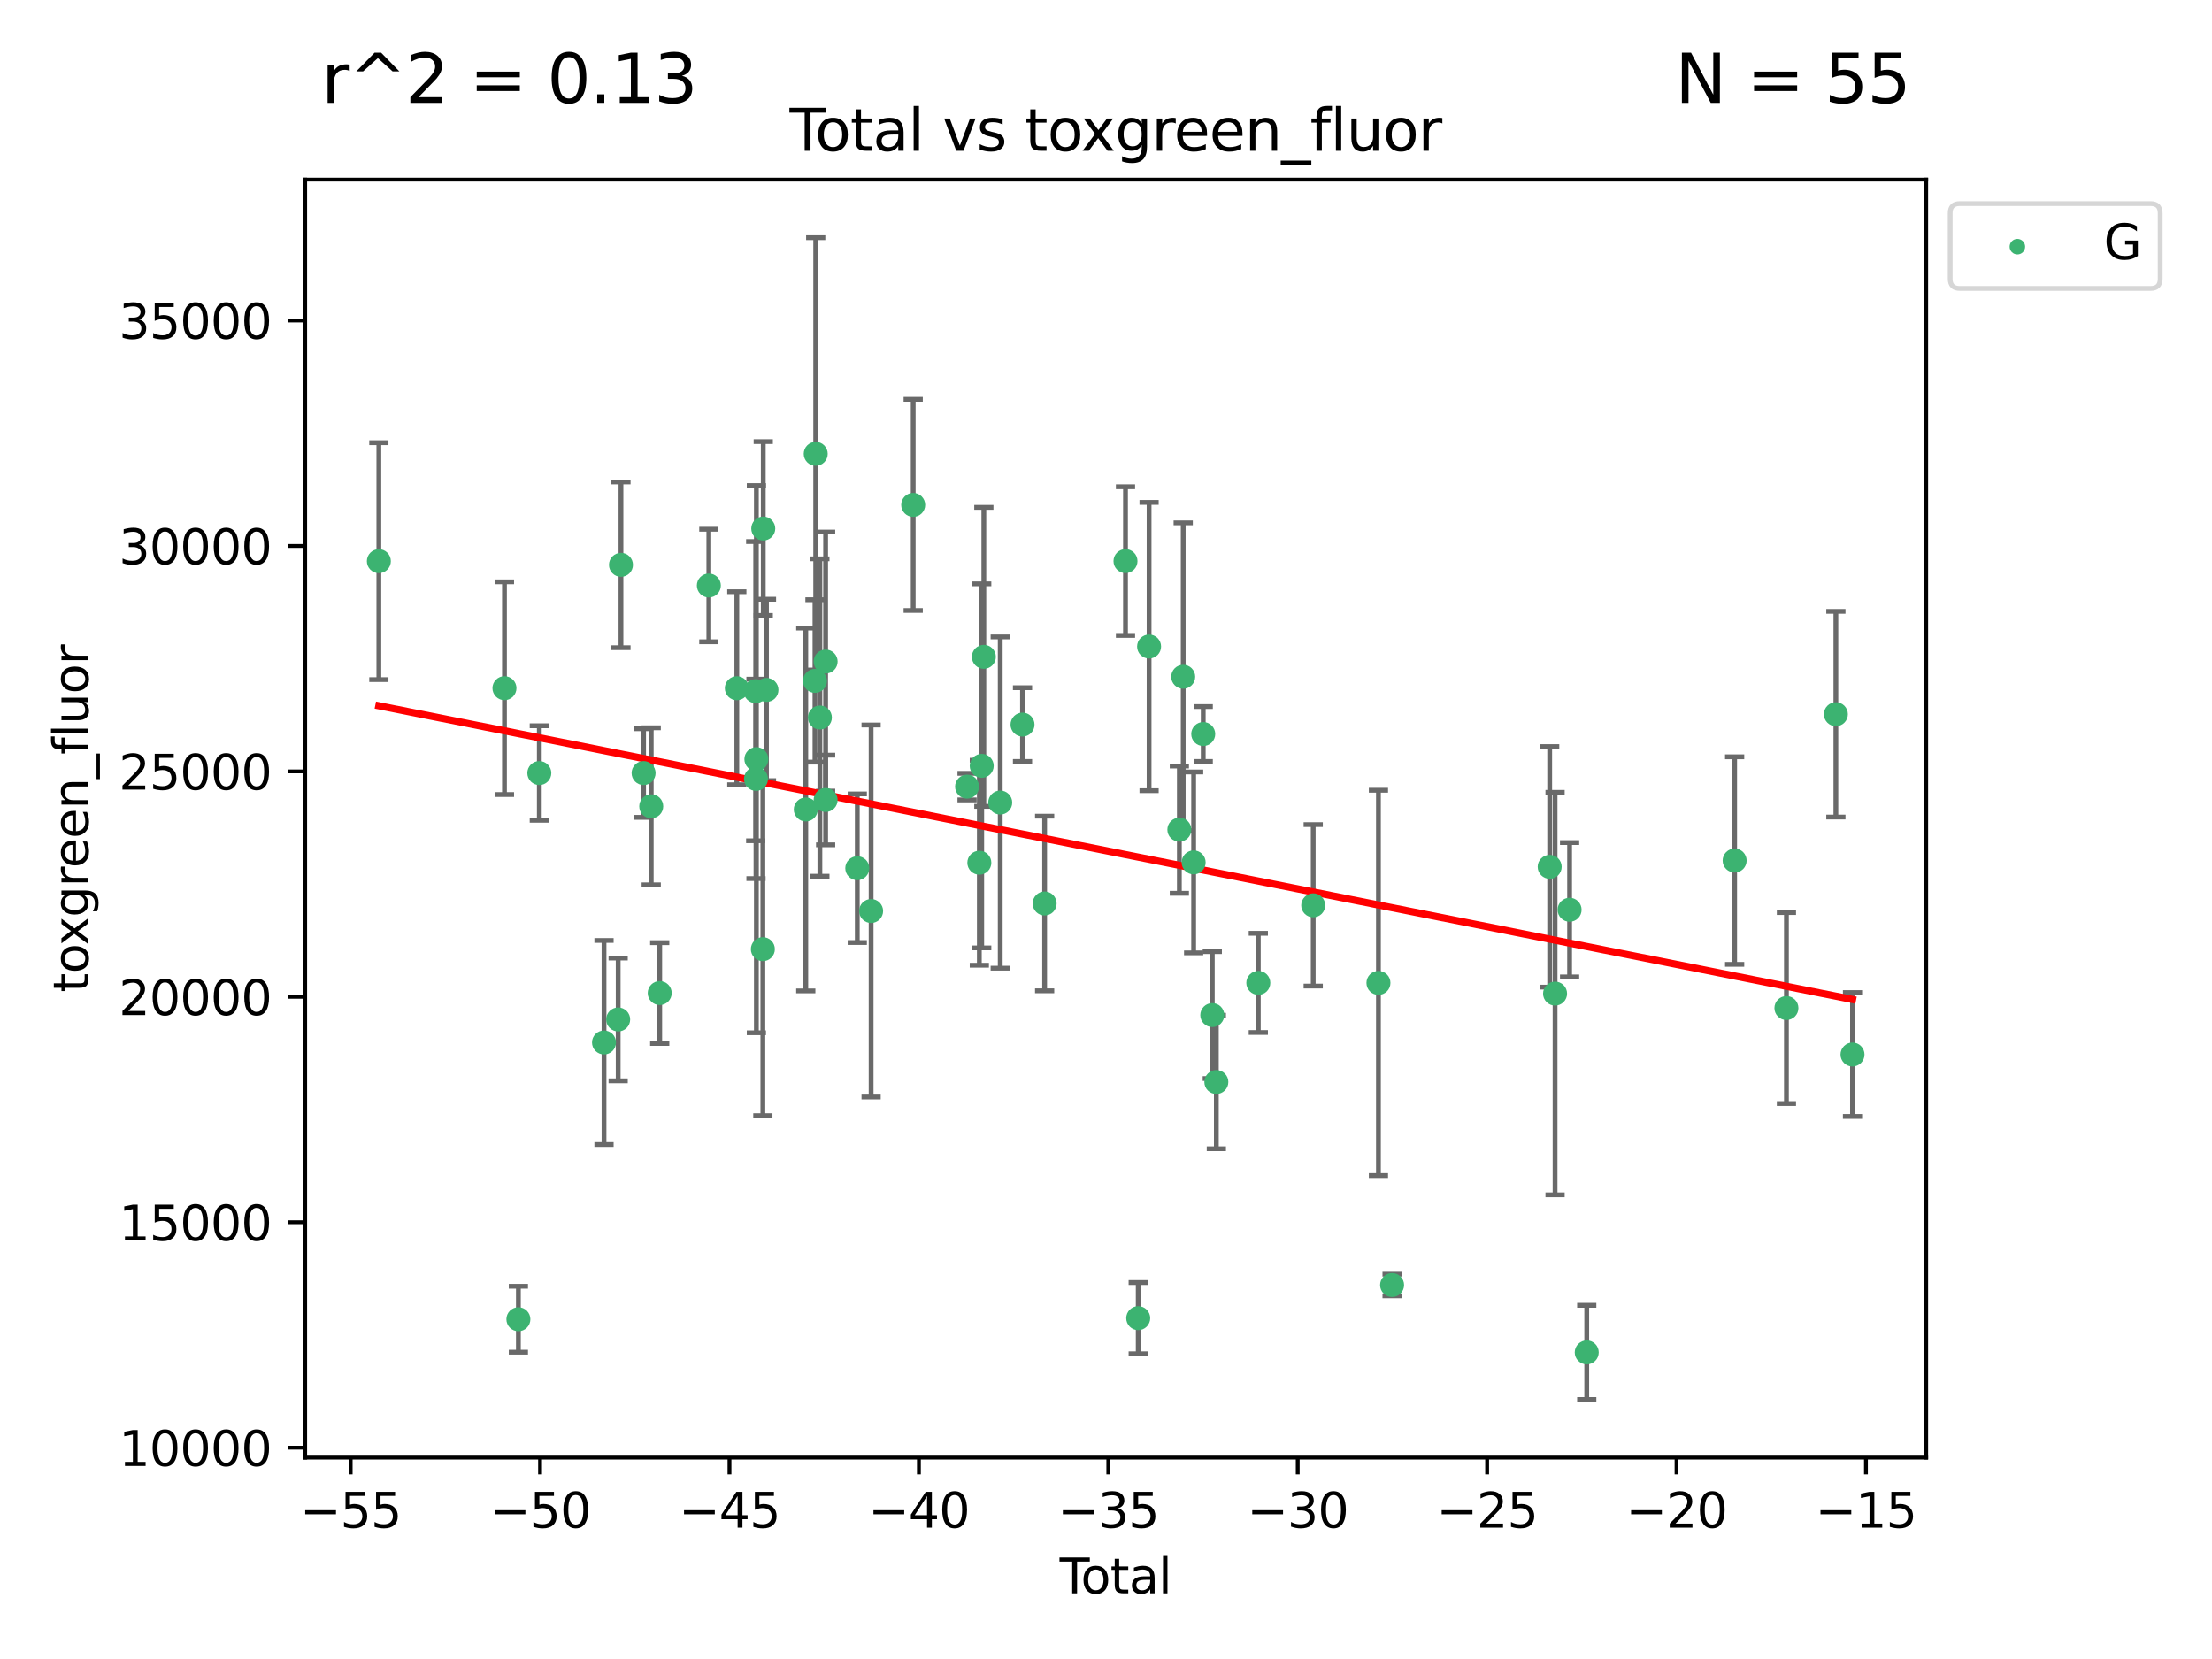 <?xml version="1.0" encoding="utf-8" standalone="no"?>
<!DOCTYPE svg PUBLIC "-//W3C//DTD SVG 1.1//EN"
  "http://www.w3.org/Graphics/SVG/1.1/DTD/svg11.dtd">
<svg xmlns:xlink="http://www.w3.org/1999/xlink" width="460.8pt" height="345.6pt" viewBox="0 0 460.8 345.6" xmlns="http://www.w3.org/2000/svg" version="1.1">
 <defs>
  <style type="text/css">*{stroke-linejoin: round; stroke-linecap: butt}</style>
 </defs>
 <g id="figure_1">
  <g id="patch_1">
   <path d="M 0 345.6 
L 460.8 345.6 
L 460.8 0 
L 0 0 
z
" style="fill: #ffffff"/>
  </g>
  <g id="axes_1">
   <g id="patch_2">
    <path d="M 63.571 303.64 
L 401.26 303.64 
L 401.26 37.411 
L 63.571 37.411 
z
" style="fill: #ffffff"/>
   </g>
   <g id="PathCollection_1">
    <defs>
     <path id="me579118575" d="M 0 1.118 
C 0.297 1.118 0.581 1 0.791 0.791 
C 1 0.581 1.118 0.297 1.118 0 
C 1.118 -0.297 1 -0.581 0.791 -0.791 
C 0.581 -1 0.297 -1.118 0 -1.118 
C -0.297 -1.118 -0.581 -1 -0.791 -0.791 
C -1 -0.581 -1.118 -0.297 -1.118 0 
C -1.118 0.297 -1 0.581 -0.791 0.791 
C -0.581 1 -0.297 1.118 0 1.118 
z
" style="stroke: #3cb371"/>
    </defs>
    <g clip-path="url(#pdf782fc770)">
     <use xlink:href="#me579118575" x="78.921" y="116.899" style="fill: #3cb371; stroke: #3cb371"/>
     <use xlink:href="#me579118575" x="105.088" y="143.36" style="fill: #3cb371; stroke: #3cb371"/>
     <use xlink:href="#me579118575" x="107.989" y="274.823" style="fill: #3cb371; stroke: #3cb371"/>
     <use xlink:href="#me579118575" x="112.349" y="161.039" style="fill: #3cb371; stroke: #3cb371"/>
     <use xlink:href="#me579118575" x="125.827" y="217.164" style="fill: #3cb371; stroke: #3cb371"/>
     <use xlink:href="#me579118575" x="128.775" y="212.367" style="fill: #3cb371; stroke: #3cb371"/>
     <use xlink:href="#me579118575" x="129.358" y="117.664" style="fill: #3cb371; stroke: #3cb371"/>
     <use xlink:href="#me579118575" x="134.072" y="161.041" style="fill: #3cb371; stroke: #3cb371"/>
     <use xlink:href="#me579118575" x="135.663" y="167.968" style="fill: #3cb371; stroke: #3cb371"/>
     <use xlink:href="#me579118575" x="137.431" y="206.869" style="fill: #3cb371; stroke: #3cb371"/>
     <use xlink:href="#me579118575" x="147.665" y="121.972" style="fill: #3cb371; stroke: #3cb371"/>
     <use xlink:href="#me579118575" x="153.493" y="143.369" style="fill: #3cb371; stroke: #3cb371"/>
     <use xlink:href="#me579118575" x="157.427" y="143.982" style="fill: #3cb371; stroke: #3cb371"/>
     <use xlink:href="#me579118575" x="157.486" y="162.255" style="fill: #3cb371; stroke: #3cb371"/>
     <use xlink:href="#me579118575" x="157.567" y="158.144" style="fill: #3cb371; stroke: #3cb371"/>
     <use xlink:href="#me579118575" x="158.916" y="197.724" style="fill: #3cb371; stroke: #3cb371"/>
     <use xlink:href="#me579118575" x="159" y="110.105" style="fill: #3cb371; stroke: #3cb371"/>
     <use xlink:href="#me579118575" x="159.67" y="143.724" style="fill: #3cb371; stroke: #3cb371"/>
     <use xlink:href="#me579118575" x="167.858" y="168.626" style="fill: #3cb371; stroke: #3cb371"/>
     <use xlink:href="#me579118575" x="169.773" y="141.845" style="fill: #3cb371; stroke: #3cb371"/>
     <use xlink:href="#me579118575" x="169.928" y="94.542" style="fill: #3cb371; stroke: #3cb371"/>
     <use xlink:href="#me579118575" x="170.795" y="149.472" style="fill: #3cb371; stroke: #3cb371"/>
     <use xlink:href="#me579118575" x="171.992" y="137.816" style="fill: #3cb371; stroke: #3cb371"/>
     <use xlink:href="#me579118575" x="171.993" y="166.652" style="fill: #3cb371; stroke: #3cb371"/>
     <use xlink:href="#me579118575" x="178.586" y="180.864" style="fill: #3cb371; stroke: #3cb371"/>
     <use xlink:href="#me579118575" x="181.467" y="189.78" style="fill: #3cb371; stroke: #3cb371"/>
     <use xlink:href="#me579118575" x="190.235" y="105.18" style="fill: #3cb371; stroke: #3cb371"/>
     <use xlink:href="#me579118575" x="201.458" y="163.87" style="fill: #3cb371; stroke: #3cb371"/>
     <use xlink:href="#me579118575" x="204.012" y="179.722" style="fill: #3cb371; stroke: #3cb371"/>
     <use xlink:href="#me579118575" x="204.508" y="159.539" style="fill: #3cb371; stroke: #3cb371"/>
     <use xlink:href="#me579118575" x="204.953" y="136.833" style="fill: #3cb371; stroke: #3cb371"/>
     <use xlink:href="#me579118575" x="208.365" y="167.187" style="fill: #3cb371; stroke: #3cb371"/>
     <use xlink:href="#me579118575" x="213.007" y="150.945" style="fill: #3cb371; stroke: #3cb371"/>
     <use xlink:href="#me579118575" x="217.615" y="188.213" style="fill: #3cb371; stroke: #3cb371"/>
     <use xlink:href="#me579118575" x="234.46" y="116.889" style="fill: #3cb371; stroke: #3cb371"/>
     <use xlink:href="#me579118575" x="237.112" y="274.596" style="fill: #3cb371; stroke: #3cb371"/>
     <use xlink:href="#me579118575" x="239.375" y="134.684" style="fill: #3cb371; stroke: #3cb371"/>
     <use xlink:href="#me579118575" x="245.681" y="172.835" style="fill: #3cb371; stroke: #3cb371"/>
     <use xlink:href="#me579118575" x="246.484" y="140.981" style="fill: #3cb371; stroke: #3cb371"/>
     <use xlink:href="#me579118575" x="248.657" y="179.653" style="fill: #3cb371; stroke: #3cb371"/>
     <use xlink:href="#me579118575" x="250.655" y="152.91" style="fill: #3cb371; stroke: #3cb371"/>
     <use xlink:href="#me579118575" x="252.543" y="211.457" style="fill: #3cb371; stroke: #3cb371"/>
     <use xlink:href="#me579118575" x="253.387" y="225.4" style="fill: #3cb371; stroke: #3cb371"/>
     <use xlink:href="#me579118575" x="262.13" y="204.751" style="fill: #3cb371; stroke: #3cb371"/>
     <use xlink:href="#me579118575" x="273.567" y="188.597" style="fill: #3cb371; stroke: #3cb371"/>
     <use xlink:href="#me579118575" x="287.154" y="204.756" style="fill: #3cb371; stroke: #3cb371"/>
     <use xlink:href="#me579118575" x="289.997" y="267.696" style="fill: #3cb371; stroke: #3cb371"/>
     <use xlink:href="#me579118575" x="322.828" y="180.576" style="fill: #3cb371; stroke: #3cb371"/>
     <use xlink:href="#me579118575" x="323.949" y="206.981" style="fill: #3cb371; stroke: #3cb371"/>
     <use xlink:href="#me579118575" x="326.977" y="189.52" style="fill: #3cb371; stroke: #3cb371"/>
     <use xlink:href="#me579118575" x="330.547" y="281.73" style="fill: #3cb371; stroke: #3cb371"/>
     <use xlink:href="#me579118575" x="361.358" y="179.271" style="fill: #3cb371; stroke: #3cb371"/>
     <use xlink:href="#me579118575" x="372.145" y="209.993" style="fill: #3cb371; stroke: #3cb371"/>
     <use xlink:href="#me579118575" x="382.448" y="148.784" style="fill: #3cb371; stroke: #3cb371"/>
     <use xlink:href="#me579118575" x="385.911" y="219.674" style="fill: #3cb371; stroke: #3cb371"/>
    </g>
   </g>
   <g id="matplotlib.axis_1">
    <g id="xtick_1">
     <g id="line2d_1">
      <defs>
       <path id="m6e5e7df308" d="M 0 0 
L 0 3.5 
" style="stroke: #000000; stroke-width: 0.8"/>
      </defs>
      <g>
       <use xlink:href="#m6e5e7df308" x="73.048" y="303.64" style="stroke: #000000; stroke-width: 0.8"/>
      </g>
     </g>
     <g id="text_1">
      <!-- −55 -->
      <g transform="translate(62.495 318.238)scale(0.1 -0.1)">
       <defs>
        <path id="DejaVuSans-2212" d="M 678 2272 
L 4684 2272 
L 4684 1741 
L 678 1741 
L 678 2272 
z
" transform="scale(0.016)"/>
        <path id="DejaVuSans-35" d="M 691 4666 
L 3169 4666 
L 3169 4134 
L 1269 4134 
L 1269 2991 
Q 1406 3038 1543 3061 
Q 1681 3084 1819 3084 
Q 2600 3084 3056 2656 
Q 3513 2228 3513 1497 
Q 3513 744 3044 326 
Q 2575 -91 1722 -91 
Q 1428 -91 1123 -41 
Q 819 9 494 109 
L 494 744 
Q 775 591 1075 516 
Q 1375 441 1709 441 
Q 2250 441 2565 725 
Q 2881 1009 2881 1497 
Q 2881 1984 2565 2268 
Q 2250 2553 1709 2553 
Q 1456 2553 1204 2497 
Q 953 2441 691 2322 
L 691 4666 
z
" transform="scale(0.016)"/>
       </defs>
       <use xlink:href="#DejaVuSans-2212"/>
       <use xlink:href="#DejaVuSans-35" x="83.789"/>
       <use xlink:href="#DejaVuSans-35" x="147.412"/>
      </g>
     </g>
    </g>
    <g id="xtick_2">
     <g id="line2d_2">
      <g>
       <use xlink:href="#m6e5e7df308" x="112.506" y="303.64" style="stroke: #000000; stroke-width: 0.8"/>
      </g>
     </g>
     <g id="text_2">
      <!-- −50 -->
      <g transform="translate(101.953 318.238)scale(0.1 -0.1)">
       <defs>
        <path id="DejaVuSans-30" d="M 2034 4250 
Q 1547 4250 1301 3770 
Q 1056 3291 1056 2328 
Q 1056 1369 1301 889 
Q 1547 409 2034 409 
Q 2525 409 2770 889 
Q 3016 1369 3016 2328 
Q 3016 3291 2770 3770 
Q 2525 4250 2034 4250 
z
M 2034 4750 
Q 2819 4750 3233 4129 
Q 3647 3509 3647 2328 
Q 3647 1150 3233 529 
Q 2819 -91 2034 -91 
Q 1250 -91 836 529 
Q 422 1150 422 2328 
Q 422 3509 836 4129 
Q 1250 4750 2034 4750 
z
" transform="scale(0.016)"/>
       </defs>
       <use xlink:href="#DejaVuSans-2212"/>
       <use xlink:href="#DejaVuSans-35" x="83.789"/>
       <use xlink:href="#DejaVuSans-30" x="147.412"/>
      </g>
     </g>
    </g>
    <g id="xtick_3">
     <g id="line2d_3">
      <g>
       <use xlink:href="#m6e5e7df308" x="151.964" y="303.64" style="stroke: #000000; stroke-width: 0.8"/>
      </g>
     </g>
     <g id="text_3">
      <!-- −45 -->
      <g transform="translate(141.411 318.238)scale(0.1 -0.1)">
       <defs>
        <path id="DejaVuSans-34" d="M 2419 4116 
L 825 1625 
L 2419 1625 
L 2419 4116 
z
M 2253 4666 
L 3047 4666 
L 3047 1625 
L 3713 1625 
L 3713 1100 
L 3047 1100 
L 3047 0 
L 2419 0 
L 2419 1100 
L 313 1100 
L 313 1709 
L 2253 4666 
z
" transform="scale(0.016)"/>
       </defs>
       <use xlink:href="#DejaVuSans-2212"/>
       <use xlink:href="#DejaVuSans-34" x="83.789"/>
       <use xlink:href="#DejaVuSans-35" x="147.412"/>
      </g>
     </g>
    </g>
    <g id="xtick_4">
     <g id="line2d_4">
      <g>
       <use xlink:href="#m6e5e7df308" x="191.422" y="303.64" style="stroke: #000000; stroke-width: 0.8"/>
      </g>
     </g>
     <g id="text_4">
      <!-- −40 -->
      <g transform="translate(180.869 318.238)scale(0.1 -0.1)">
       <use xlink:href="#DejaVuSans-2212"/>
       <use xlink:href="#DejaVuSans-34" x="83.789"/>
       <use xlink:href="#DejaVuSans-30" x="147.412"/>
      </g>
     </g>
    </g>
    <g id="xtick_5">
     <g id="line2d_5">
      <g>
       <use xlink:href="#m6e5e7df308" x="230.88" y="303.64" style="stroke: #000000; stroke-width: 0.8"/>
      </g>
     </g>
     <g id="text_5">
      <!-- −35 -->
      <g transform="translate(220.327 318.238)scale(0.1 -0.1)">
       <defs>
        <path id="DejaVuSans-33" d="M 2597 2516 
Q 3050 2419 3304 2112 
Q 3559 1806 3559 1356 
Q 3559 666 3084 287 
Q 2609 -91 1734 -91 
Q 1441 -91 1130 -33 
Q 819 25 488 141 
L 488 750 
Q 750 597 1062 519 
Q 1375 441 1716 441 
Q 2309 441 2620 675 
Q 2931 909 2931 1356 
Q 2931 1769 2642 2001 
Q 2353 2234 1838 2234 
L 1294 2234 
L 1294 2753 
L 1863 2753 
Q 2328 2753 2575 2939 
Q 2822 3125 2822 3475 
Q 2822 3834 2567 4026 
Q 2313 4219 1838 4219 
Q 1578 4219 1281 4162 
Q 984 4106 628 3988 
L 628 4550 
Q 988 4650 1302 4700 
Q 1616 4750 1894 4750 
Q 2613 4750 3031 4423 
Q 3450 4097 3450 3541 
Q 3450 3153 3228 2886 
Q 3006 2619 2597 2516 
z
" transform="scale(0.016)"/>
       </defs>
       <use xlink:href="#DejaVuSans-2212"/>
       <use xlink:href="#DejaVuSans-33" x="83.789"/>
       <use xlink:href="#DejaVuSans-35" x="147.412"/>
      </g>
     </g>
    </g>
    <g id="xtick_6">
     <g id="line2d_6">
      <g>
       <use xlink:href="#m6e5e7df308" x="270.337" y="303.64" style="stroke: #000000; stroke-width: 0.8"/>
      </g>
     </g>
     <g id="text_6">
      <!-- −30 -->
      <g transform="translate(259.785 318.238)scale(0.1 -0.1)">
       <use xlink:href="#DejaVuSans-2212"/>
       <use xlink:href="#DejaVuSans-33" x="83.789"/>
       <use xlink:href="#DejaVuSans-30" x="147.412"/>
      </g>
     </g>
    </g>
    <g id="xtick_7">
     <g id="line2d_7">
      <g>
       <use xlink:href="#m6e5e7df308" x="309.795" y="303.64" style="stroke: #000000; stroke-width: 0.8"/>
      </g>
     </g>
     <g id="text_7">
      <!-- −25 -->
      <g transform="translate(299.243 318.238)scale(0.1 -0.1)">
       <defs>
        <path id="DejaVuSans-32" d="M 1228 531 
L 3431 531 
L 3431 0 
L 469 0 
L 469 531 
Q 828 903 1448 1529 
Q 2069 2156 2228 2338 
Q 2531 2678 2651 2914 
Q 2772 3150 2772 3378 
Q 2772 3750 2511 3984 
Q 2250 4219 1831 4219 
Q 1534 4219 1204 4116 
Q 875 4013 500 3803 
L 500 4441 
Q 881 4594 1212 4672 
Q 1544 4750 1819 4750 
Q 2544 4750 2975 4387 
Q 3406 4025 3406 3419 
Q 3406 3131 3298 2873 
Q 3191 2616 2906 2266 
Q 2828 2175 2409 1742 
Q 1991 1309 1228 531 
z
" transform="scale(0.016)"/>
       </defs>
       <use xlink:href="#DejaVuSans-2212"/>
       <use xlink:href="#DejaVuSans-32" x="83.789"/>
       <use xlink:href="#DejaVuSans-35" x="147.412"/>
      </g>
     </g>
    </g>
    <g id="xtick_8">
     <g id="line2d_8">
      <g>
       <use xlink:href="#m6e5e7df308" x="349.253" y="303.64" style="stroke: #000000; stroke-width: 0.8"/>
      </g>
     </g>
     <g id="text_8">
      <!-- −20 -->
      <g transform="translate(338.701 318.238)scale(0.1 -0.1)">
       <use xlink:href="#DejaVuSans-2212"/>
       <use xlink:href="#DejaVuSans-32" x="83.789"/>
       <use xlink:href="#DejaVuSans-30" x="147.412"/>
      </g>
     </g>
    </g>
    <g id="xtick_9">
     <g id="line2d_9">
      <g>
       <use xlink:href="#m6e5e7df308" x="388.711" y="303.64" style="stroke: #000000; stroke-width: 0.8"/>
      </g>
     </g>
     <g id="text_9">
      <!-- −15 -->
      <g transform="translate(378.159 318.238)scale(0.1 -0.1)">
       <defs>
        <path id="DejaVuSans-31" d="M 794 531 
L 1825 531 
L 1825 4091 
L 703 3866 
L 703 4441 
L 1819 4666 
L 2450 4666 
L 2450 531 
L 3481 531 
L 3481 0 
L 794 0 
L 794 531 
z
" transform="scale(0.016)"/>
       </defs>
       <use xlink:href="#DejaVuSans-2212"/>
       <use xlink:href="#DejaVuSans-31" x="83.789"/>
       <use xlink:href="#DejaVuSans-35" x="147.412"/>
      </g>
     </g>
    </g>
    <g id="text_10">
     <!-- Total -->
     <g transform="translate(220.739 331.917)scale(0.1 -0.1)">
      <defs>
       <path id="DejaVuSans-54" d="M -19 4666 
L 3928 4666 
L 3928 4134 
L 2272 4134 
L 2272 0 
L 1638 0 
L 1638 4134 
L -19 4134 
L -19 4666 
z
" transform="scale(0.016)"/>
       <path id="DejaVuSans-6f" d="M 1959 3097 
Q 1497 3097 1228 2736 
Q 959 2375 959 1747 
Q 959 1119 1226 758 
Q 1494 397 1959 397 
Q 2419 397 2687 759 
Q 2956 1122 2956 1747 
Q 2956 2369 2687 2733 
Q 2419 3097 1959 3097 
z
M 1959 3584 
Q 2709 3584 3137 3096 
Q 3566 2609 3566 1747 
Q 3566 888 3137 398 
Q 2709 -91 1959 -91 
Q 1206 -91 779 398 
Q 353 888 353 1747 
Q 353 2609 779 3096 
Q 1206 3584 1959 3584 
z
" transform="scale(0.016)"/>
       <path id="DejaVuSans-74" d="M 1172 4494 
L 1172 3500 
L 2356 3500 
L 2356 3053 
L 1172 3053 
L 1172 1153 
Q 1172 725 1289 603 
Q 1406 481 1766 481 
L 2356 481 
L 2356 0 
L 1766 0 
Q 1100 0 847 248 
Q 594 497 594 1153 
L 594 3053 
L 172 3053 
L 172 3500 
L 594 3500 
L 594 4494 
L 1172 4494 
z
" transform="scale(0.016)"/>
       <path id="DejaVuSans-61" d="M 2194 1759 
Q 1497 1759 1228 1600 
Q 959 1441 959 1056 
Q 959 750 1161 570 
Q 1363 391 1709 391 
Q 2188 391 2477 730 
Q 2766 1069 2766 1631 
L 2766 1759 
L 2194 1759 
z
M 3341 1997 
L 3341 0 
L 2766 0 
L 2766 531 
Q 2569 213 2275 61 
Q 1981 -91 1556 -91 
Q 1019 -91 701 211 
Q 384 513 384 1019 
Q 384 1609 779 1909 
Q 1175 2209 1959 2209 
L 2766 2209 
L 2766 2266 
Q 2766 2663 2505 2880 
Q 2244 3097 1772 3097 
Q 1472 3097 1187 3025 
Q 903 2953 641 2809 
L 641 3341 
Q 956 3463 1253 3523 
Q 1550 3584 1831 3584 
Q 2591 3584 2966 3190 
Q 3341 2797 3341 1997 
z
" transform="scale(0.016)"/>
       <path id="DejaVuSans-6c" d="M 603 4863 
L 1178 4863 
L 1178 0 
L 603 0 
L 603 4863 
z
" transform="scale(0.016)"/>
      </defs>
      <use xlink:href="#DejaVuSans-54"/>
      <use xlink:href="#DejaVuSans-6f" x="44.084"/>
      <use xlink:href="#DejaVuSans-74" x="105.266"/>
      <use xlink:href="#DejaVuSans-61" x="144.475"/>
      <use xlink:href="#DejaVuSans-6c" x="205.754"/>
     </g>
    </g>
   </g>
   <g id="matplotlib.axis_2">
    <g id="ytick_1">
     <g id="line2d_10">
      <defs>
       <path id="ma5106b1f35" d="M 0 0 
L -3.5 0 
" style="stroke: #000000; stroke-width: 0.8"/>
      </defs>
      <g>
       <use xlink:href="#ma5106b1f35" x="63.571" y="301.578" style="stroke: #000000; stroke-width: 0.8"/>
      </g>
     </g>
     <g id="text_11">
      <!-- 10000 -->
      <g transform="translate(24.759 305.377)scale(0.1 -0.1)">
       <use xlink:href="#DejaVuSans-31"/>
       <use xlink:href="#DejaVuSans-30" x="63.623"/>
       <use xlink:href="#DejaVuSans-30" x="127.246"/>
       <use xlink:href="#DejaVuSans-30" x="190.869"/>
       <use xlink:href="#DejaVuSans-30" x="254.492"/>
      </g>
     </g>
    </g>
    <g id="ytick_2">
     <g id="line2d_11">
      <g>
       <use xlink:href="#ma5106b1f35" x="63.571" y="254.616" style="stroke: #000000; stroke-width: 0.8"/>
      </g>
     </g>
     <g id="text_12">
      <!-- 15000 -->
      <g transform="translate(24.759 258.415)scale(0.1 -0.1)">
       <use xlink:href="#DejaVuSans-31"/>
       <use xlink:href="#DejaVuSans-35" x="63.623"/>
       <use xlink:href="#DejaVuSans-30" x="127.246"/>
       <use xlink:href="#DejaVuSans-30" x="190.869"/>
       <use xlink:href="#DejaVuSans-30" x="254.492"/>
      </g>
     </g>
    </g>
    <g id="ytick_3">
     <g id="line2d_12">
      <g>
       <use xlink:href="#ma5106b1f35" x="63.571" y="207.654" style="stroke: #000000; stroke-width: 0.8"/>
      </g>
     </g>
     <g id="text_13">
      <!-- 20000 -->
      <g transform="translate(24.759 211.453)scale(0.1 -0.1)">
       <use xlink:href="#DejaVuSans-32"/>
       <use xlink:href="#DejaVuSans-30" x="63.623"/>
       <use xlink:href="#DejaVuSans-30" x="127.246"/>
       <use xlink:href="#DejaVuSans-30" x="190.869"/>
       <use xlink:href="#DejaVuSans-30" x="254.492"/>
      </g>
     </g>
    </g>
    <g id="ytick_4">
     <g id="line2d_13">
      <g>
       <use xlink:href="#ma5106b1f35" x="63.571" y="160.692" style="stroke: #000000; stroke-width: 0.8"/>
      </g>
     </g>
     <g id="text_14">
      <!-- 25000 -->
      <g transform="translate(24.759 164.491)scale(0.1 -0.1)">
       <use xlink:href="#DejaVuSans-32"/>
       <use xlink:href="#DejaVuSans-35" x="63.623"/>
       <use xlink:href="#DejaVuSans-30" x="127.246"/>
       <use xlink:href="#DejaVuSans-30" x="190.869"/>
       <use xlink:href="#DejaVuSans-30" x="254.492"/>
      </g>
     </g>
    </g>
    <g id="ytick_5">
     <g id="line2d_14">
      <g>
       <use xlink:href="#ma5106b1f35" x="63.571" y="113.729" style="stroke: #000000; stroke-width: 0.8"/>
      </g>
     </g>
     <g id="text_15">
      <!-- 30000 -->
      <g transform="translate(24.759 117.529)scale(0.1 -0.1)">
       <use xlink:href="#DejaVuSans-33"/>
       <use xlink:href="#DejaVuSans-30" x="63.623"/>
       <use xlink:href="#DejaVuSans-30" x="127.246"/>
       <use xlink:href="#DejaVuSans-30" x="190.869"/>
       <use xlink:href="#DejaVuSans-30" x="254.492"/>
      </g>
     </g>
    </g>
    <g id="ytick_6">
     <g id="line2d_15">
      <g>
       <use xlink:href="#ma5106b1f35" x="63.571" y="66.767" style="stroke: #000000; stroke-width: 0.8"/>
      </g>
     </g>
     <g id="text_16">
      <!-- 35000 -->
      <g transform="translate(24.759 70.567)scale(0.1 -0.1)">
       <use xlink:href="#DejaVuSans-33"/>
       <use xlink:href="#DejaVuSans-35" x="63.623"/>
       <use xlink:href="#DejaVuSans-30" x="127.246"/>
       <use xlink:href="#DejaVuSans-30" x="190.869"/>
       <use xlink:href="#DejaVuSans-30" x="254.492"/>
      </g>
     </g>
    </g>
    <g id="text_17">
     <!-- toxgreen_fluor -->
     <g transform="translate(18.401 206.72)rotate(-90)scale(0.1 -0.1)">
      <defs>
       <path id="DejaVuSans-78" d="M 3513 3500 
L 2247 1797 
L 3578 0 
L 2900 0 
L 1881 1375 
L 863 0 
L 184 0 
L 1544 1831 
L 300 3500 
L 978 3500 
L 1906 2253 
L 2834 3500 
L 3513 3500 
z
" transform="scale(0.016)"/>
       <path id="DejaVuSans-67" d="M 2906 1791 
Q 2906 2416 2648 2759 
Q 2391 3103 1925 3103 
Q 1463 3103 1205 2759 
Q 947 2416 947 1791 
Q 947 1169 1205 825 
Q 1463 481 1925 481 
Q 2391 481 2648 825 
Q 2906 1169 2906 1791 
z
M 3481 434 
Q 3481 -459 3084 -895 
Q 2688 -1331 1869 -1331 
Q 1566 -1331 1297 -1286 
Q 1028 -1241 775 -1147 
L 775 -588 
Q 1028 -725 1275 -790 
Q 1522 -856 1778 -856 
Q 2344 -856 2625 -561 
Q 2906 -266 2906 331 
L 2906 616 
Q 2728 306 2450 153 
Q 2172 0 1784 0 
Q 1141 0 747 490 
Q 353 981 353 1791 
Q 353 2603 747 3093 
Q 1141 3584 1784 3584 
Q 2172 3584 2450 3431 
Q 2728 3278 2906 2969 
L 2906 3500 
L 3481 3500 
L 3481 434 
z
" transform="scale(0.016)"/>
       <path id="DejaVuSans-72" d="M 2631 2963 
Q 2534 3019 2420 3045 
Q 2306 3072 2169 3072 
Q 1681 3072 1420 2755 
Q 1159 2438 1159 1844 
L 1159 0 
L 581 0 
L 581 3500 
L 1159 3500 
L 1159 2956 
Q 1341 3275 1631 3429 
Q 1922 3584 2338 3584 
Q 2397 3584 2469 3576 
Q 2541 3569 2628 3553 
L 2631 2963 
z
" transform="scale(0.016)"/>
       <path id="DejaVuSans-65" d="M 3597 1894 
L 3597 1613 
L 953 1613 
Q 991 1019 1311 708 
Q 1631 397 2203 397 
Q 2534 397 2845 478 
Q 3156 559 3463 722 
L 3463 178 
Q 3153 47 2828 -22 
Q 2503 -91 2169 -91 
Q 1331 -91 842 396 
Q 353 884 353 1716 
Q 353 2575 817 3079 
Q 1281 3584 2069 3584 
Q 2775 3584 3186 3129 
Q 3597 2675 3597 1894 
z
M 3022 2063 
Q 3016 2534 2758 2815 
Q 2500 3097 2075 3097 
Q 1594 3097 1305 2825 
Q 1016 2553 972 2059 
L 3022 2063 
z
" transform="scale(0.016)"/>
       <path id="DejaVuSans-6e" d="M 3513 2113 
L 3513 0 
L 2938 0 
L 2938 2094 
Q 2938 2591 2744 2837 
Q 2550 3084 2163 3084 
Q 1697 3084 1428 2787 
Q 1159 2491 1159 1978 
L 1159 0 
L 581 0 
L 581 3500 
L 1159 3500 
L 1159 2956 
Q 1366 3272 1645 3428 
Q 1925 3584 2291 3584 
Q 2894 3584 3203 3211 
Q 3513 2838 3513 2113 
z
" transform="scale(0.016)"/>
       <path id="DejaVuSans-5f" d="M 3263 -1063 
L 3263 -1509 
L -63 -1509 
L -63 -1063 
L 3263 -1063 
z
" transform="scale(0.016)"/>
       <path id="DejaVuSans-66" d="M 2375 4863 
L 2375 4384 
L 1825 4384 
Q 1516 4384 1395 4259 
Q 1275 4134 1275 3809 
L 1275 3500 
L 2222 3500 
L 2222 3053 
L 1275 3053 
L 1275 0 
L 697 0 
L 697 3053 
L 147 3053 
L 147 3500 
L 697 3500 
L 697 3744 
Q 697 4328 969 4595 
Q 1241 4863 1831 4863 
L 2375 4863 
z
" transform="scale(0.016)"/>
       <path id="DejaVuSans-75" d="M 544 1381 
L 544 3500 
L 1119 3500 
L 1119 1403 
Q 1119 906 1312 657 
Q 1506 409 1894 409 
Q 2359 409 2629 706 
Q 2900 1003 2900 1516 
L 2900 3500 
L 3475 3500 
L 3475 0 
L 2900 0 
L 2900 538 
Q 2691 219 2414 64 
Q 2138 -91 1772 -91 
Q 1169 -91 856 284 
Q 544 659 544 1381 
z
M 1991 3584 
L 1991 3584 
z
" transform="scale(0.016)"/>
      </defs>
      <use xlink:href="#DejaVuSans-74"/>
      <use xlink:href="#DejaVuSans-6f" x="39.209"/>
      <use xlink:href="#DejaVuSans-78" x="97.266"/>
      <use xlink:href="#DejaVuSans-67" x="156.445"/>
      <use xlink:href="#DejaVuSans-72" x="219.922"/>
      <use xlink:href="#DejaVuSans-65" x="258.785"/>
      <use xlink:href="#DejaVuSans-65" x="320.309"/>
      <use xlink:href="#DejaVuSans-6e" x="381.832"/>
      <use xlink:href="#DejaVuSans-5f" x="445.211"/>
      <use xlink:href="#DejaVuSans-66" x="495.211"/>
      <use xlink:href="#DejaVuSans-6c" x="530.416"/>
      <use xlink:href="#DejaVuSans-75" x="558.199"/>
      <use xlink:href="#DejaVuSans-6f" x="621.578"/>
      <use xlink:href="#DejaVuSans-72" x="682.76"/>
     </g>
    </g>
   </g>
   <g id="LineCollection_1">
    <path d="M 78.921 141.575 
L 78.921 92.223 
" clip-path="url(#pdf782fc770)" style="fill: none; stroke: #696969"/>
    <path d="M 105.088 165.519 
L 105.088 121.2 
" clip-path="url(#pdf782fc770)" style="fill: none; stroke: #696969"/>
    <path d="M 107.989 281.687 
L 107.989 267.959 
" clip-path="url(#pdf782fc770)" style="fill: none; stroke: #696969"/>
    <path d="M 112.349 170.885 
L 112.349 151.192 
" clip-path="url(#pdf782fc770)" style="fill: none; stroke: #696969"/>
    <path d="M 125.827 238.415 
L 125.827 195.914 
" clip-path="url(#pdf782fc770)" style="fill: none; stroke: #696969"/>
    <path d="M 128.775 225.155 
L 128.775 199.579 
" clip-path="url(#pdf782fc770)" style="fill: none; stroke: #696969"/>
    <path d="M 129.358 134.93 
L 129.358 100.399 
" clip-path="url(#pdf782fc770)" style="fill: none; stroke: #696969"/>
    <path d="M 134.072 170.274 
L 134.072 151.808 
" clip-path="url(#pdf782fc770)" style="fill: none; stroke: #696969"/>
    <path d="M 135.663 184.328 
L 135.663 151.608 
" clip-path="url(#pdf782fc770)" style="fill: none; stroke: #696969"/>
    <path d="M 137.431 217.365 
L 137.431 196.373 
" clip-path="url(#pdf782fc770)" style="fill: none; stroke: #696969"/>
    <path d="M 147.665 133.695 
L 147.665 110.249 
" clip-path="url(#pdf782fc770)" style="fill: none; stroke: #696969"/>
    <path d="M 153.493 163.475 
L 153.493 123.263 
" clip-path="url(#pdf782fc770)" style="fill: none; stroke: #696969"/>
    <path d="M 157.427 175.149 
L 157.427 112.815 
" clip-path="url(#pdf782fc770)" style="fill: none; stroke: #696969"/>
    <path d="M 157.486 183.026 
L 157.486 141.483 
" clip-path="url(#pdf782fc770)" style="fill: none; stroke: #696969"/>
    <path d="M 157.567 215.141 
L 157.567 101.147 
" clip-path="url(#pdf782fc770)" style="fill: none; stroke: #696969"/>
    <path d="M 158.916 232.41 
L 158.916 163.038 
" clip-path="url(#pdf782fc770)" style="fill: none; stroke: #696969"/>
    <path d="M 159 128.214 
L 159 91.996 
" clip-path="url(#pdf782fc770)" style="fill: none; stroke: #696969"/>
    <path d="M 159.67 162.616 
L 159.67 124.833 
" clip-path="url(#pdf782fc770)" style="fill: none; stroke: #696969"/>
    <path d="M 167.858 206.42 
L 167.858 130.833 
" clip-path="url(#pdf782fc770)" style="fill: none; stroke: #696969"/>
    <path d="M 169.773 158.76 
L 169.773 124.93 
" clip-path="url(#pdf782fc770)" style="fill: none; stroke: #696969"/>
    <path d="M 169.928 139.571 
L 169.928 49.513 
" clip-path="url(#pdf782fc770)" style="fill: none; stroke: #696969"/>
    <path d="M 170.795 182.531 
L 170.795 116.413 
" clip-path="url(#pdf782fc770)" style="fill: none; stroke: #696969"/>
    <path d="M 171.992 164.801 
L 171.992 110.832 
" clip-path="url(#pdf782fc770)" style="fill: none; stroke: #696969"/>
    <path d="M 171.993 175.996 
L 171.993 157.309 
" clip-path="url(#pdf782fc770)" style="fill: none; stroke: #696969"/>
    <path d="M 178.586 196.341 
L 178.586 165.387 
" clip-path="url(#pdf782fc770)" style="fill: none; stroke: #696969"/>
    <path d="M 181.467 228.527 
L 181.467 151.033 
" clip-path="url(#pdf782fc770)" style="fill: none; stroke: #696969"/>
    <path d="M 190.235 127.172 
L 190.235 83.187 
" clip-path="url(#pdf782fc770)" style="fill: none; stroke: #696969"/>
    <path d="M 201.458 166.637 
L 201.458 161.103 
" clip-path="url(#pdf782fc770)" style="fill: none; stroke: #696969"/>
    <path d="M 204.012 201.075 
L 204.012 158.37 
" clip-path="url(#pdf782fc770)" style="fill: none; stroke: #696969"/>
    <path d="M 204.508 197.459 
L 204.508 121.619 
" clip-path="url(#pdf782fc770)" style="fill: none; stroke: #696969"/>
    <path d="M 204.953 167.979 
L 204.953 105.687 
" clip-path="url(#pdf782fc770)" style="fill: none; stroke: #696969"/>
    <path d="M 208.365 201.691 
L 208.365 132.683 
" clip-path="url(#pdf782fc770)" style="fill: none; stroke: #696969"/>
    <path d="M 213.007 158.623 
L 213.007 143.267 
" clip-path="url(#pdf782fc770)" style="fill: none; stroke: #696969"/>
    <path d="M 217.615 206.402 
L 217.615 170.023 
" clip-path="url(#pdf782fc770)" style="fill: none; stroke: #696969"/>
    <path d="M 234.46 132.376 
L 234.46 101.402 
" clip-path="url(#pdf782fc770)" style="fill: none; stroke: #696969"/>
    <path d="M 237.112 282.014 
L 237.112 267.178 
" clip-path="url(#pdf782fc770)" style="fill: none; stroke: #696969"/>
    <path d="M 239.375 164.712 
L 239.375 104.655 
" clip-path="url(#pdf782fc770)" style="fill: none; stroke: #696969"/>
    <path d="M 245.681 186.089 
L 245.681 159.581 
" clip-path="url(#pdf782fc770)" style="fill: none; stroke: #696969"/>
    <path d="M 246.484 173.044 
L 246.484 108.918 
" clip-path="url(#pdf782fc770)" style="fill: none; stroke: #696969"/>
    <path d="M 248.657 198.492 
L 248.657 160.814 
" clip-path="url(#pdf782fc770)" style="fill: none; stroke: #696969"/>
    <path d="M 250.655 158.625 
L 250.655 147.195 
" clip-path="url(#pdf782fc770)" style="fill: none; stroke: #696969"/>
    <path d="M 252.543 224.679 
L 252.543 198.235 
" clip-path="url(#pdf782fc770)" style="fill: none; stroke: #696969"/>
    <path d="M 253.387 239.301 
L 253.387 211.499 
" clip-path="url(#pdf782fc770)" style="fill: none; stroke: #696969"/>
    <path d="M 262.13 215.081 
L 262.13 194.421 
" clip-path="url(#pdf782fc770)" style="fill: none; stroke: #696969"/>
    <path d="M 273.567 205.411 
L 273.567 171.782 
" clip-path="url(#pdf782fc770)" style="fill: none; stroke: #696969"/>
    <path d="M 287.154 244.888 
L 287.154 164.624 
" clip-path="url(#pdf782fc770)" style="fill: none; stroke: #696969"/>
    <path d="M 289.997 269.949 
L 289.997 265.442 
" clip-path="url(#pdf782fc770)" style="fill: none; stroke: #696969"/>
    <path d="M 322.828 205.632 
L 322.828 155.521 
" clip-path="url(#pdf782fc770)" style="fill: none; stroke: #696969"/>
    <path d="M 323.949 248.897 
L 323.949 165.065 
" clip-path="url(#pdf782fc770)" style="fill: none; stroke: #696969"/>
    <path d="M 326.977 203.512 
L 326.977 175.527 
" clip-path="url(#pdf782fc770)" style="fill: none; stroke: #696969"/>
    <path d="M 330.547 291.539 
L 330.547 271.921 
" clip-path="url(#pdf782fc770)" style="fill: none; stroke: #696969"/>
    <path d="M 361.358 200.889 
L 361.358 157.654 
" clip-path="url(#pdf782fc770)" style="fill: none; stroke: #696969"/>
    <path d="M 372.145 229.887 
L 372.145 190.098 
" clip-path="url(#pdf782fc770)" style="fill: none; stroke: #696969"/>
    <path d="M 382.448 170.205 
L 382.448 127.362 
" clip-path="url(#pdf782fc770)" style="fill: none; stroke: #696969"/>
    <path d="M 385.911 232.575 
L 385.911 206.772 
" clip-path="url(#pdf782fc770)" style="fill: none; stroke: #696969"/>
   </g>
   <g id="line2d_16">
    <defs>
     <path id="mda282543d8" d="M 2 0 
L -2 -0 
" style="stroke: #696969"/>
    </defs>
    <g clip-path="url(#pdf782fc770)">
     <use xlink:href="#mda282543d8" x="78.921" y="141.575" style="fill: #696969; stroke: #696969"/>
     <use xlink:href="#mda282543d8" x="105.088" y="165.519" style="fill: #696969; stroke: #696969"/>
     <use xlink:href="#mda282543d8" x="107.989" y="281.687" style="fill: #696969; stroke: #696969"/>
     <use xlink:href="#mda282543d8" x="112.349" y="170.885" style="fill: #696969; stroke: #696969"/>
     <use xlink:href="#mda282543d8" x="125.827" y="238.415" style="fill: #696969; stroke: #696969"/>
     <use xlink:href="#mda282543d8" x="128.775" y="225.155" style="fill: #696969; stroke: #696969"/>
     <use xlink:href="#mda282543d8" x="129.358" y="134.93" style="fill: #696969; stroke: #696969"/>
     <use xlink:href="#mda282543d8" x="134.072" y="170.274" style="fill: #696969; stroke: #696969"/>
     <use xlink:href="#mda282543d8" x="135.663" y="184.328" style="fill: #696969; stroke: #696969"/>
     <use xlink:href="#mda282543d8" x="137.431" y="217.365" style="fill: #696969; stroke: #696969"/>
     <use xlink:href="#mda282543d8" x="147.665" y="133.695" style="fill: #696969; stroke: #696969"/>
     <use xlink:href="#mda282543d8" x="153.493" y="163.475" style="fill: #696969; stroke: #696969"/>
     <use xlink:href="#mda282543d8" x="157.427" y="175.149" style="fill: #696969; stroke: #696969"/>
     <use xlink:href="#mda282543d8" x="157.486" y="183.026" style="fill: #696969; stroke: #696969"/>
     <use xlink:href="#mda282543d8" x="157.567" y="215.141" style="fill: #696969; stroke: #696969"/>
     <use xlink:href="#mda282543d8" x="158.916" y="232.41" style="fill: #696969; stroke: #696969"/>
     <use xlink:href="#mda282543d8" x="159" y="128.214" style="fill: #696969; stroke: #696969"/>
     <use xlink:href="#mda282543d8" x="159.67" y="162.616" style="fill: #696969; stroke: #696969"/>
     <use xlink:href="#mda282543d8" x="167.858" y="206.42" style="fill: #696969; stroke: #696969"/>
     <use xlink:href="#mda282543d8" x="169.773" y="158.76" style="fill: #696969; stroke: #696969"/>
     <use xlink:href="#mda282543d8" x="169.928" y="139.571" style="fill: #696969; stroke: #696969"/>
     <use xlink:href="#mda282543d8" x="170.795" y="182.531" style="fill: #696969; stroke: #696969"/>
     <use xlink:href="#mda282543d8" x="171.992" y="164.801" style="fill: #696969; stroke: #696969"/>
     <use xlink:href="#mda282543d8" x="171.993" y="175.996" style="fill: #696969; stroke: #696969"/>
     <use xlink:href="#mda282543d8" x="178.586" y="196.341" style="fill: #696969; stroke: #696969"/>
     <use xlink:href="#mda282543d8" x="181.467" y="228.527" style="fill: #696969; stroke: #696969"/>
     <use xlink:href="#mda282543d8" x="190.235" y="127.172" style="fill: #696969; stroke: #696969"/>
     <use xlink:href="#mda282543d8" x="201.458" y="166.637" style="fill: #696969; stroke: #696969"/>
     <use xlink:href="#mda282543d8" x="204.012" y="201.075" style="fill: #696969; stroke: #696969"/>
     <use xlink:href="#mda282543d8" x="204.508" y="197.459" style="fill: #696969; stroke: #696969"/>
     <use xlink:href="#mda282543d8" x="204.953" y="167.979" style="fill: #696969; stroke: #696969"/>
     <use xlink:href="#mda282543d8" x="208.365" y="201.691" style="fill: #696969; stroke: #696969"/>
     <use xlink:href="#mda282543d8" x="213.007" y="158.623" style="fill: #696969; stroke: #696969"/>
     <use xlink:href="#mda282543d8" x="217.615" y="206.402" style="fill: #696969; stroke: #696969"/>
     <use xlink:href="#mda282543d8" x="234.46" y="132.376" style="fill: #696969; stroke: #696969"/>
     <use xlink:href="#mda282543d8" x="237.112" y="282.014" style="fill: #696969; stroke: #696969"/>
     <use xlink:href="#mda282543d8" x="239.375" y="164.712" style="fill: #696969; stroke: #696969"/>
     <use xlink:href="#mda282543d8" x="245.681" y="186.089" style="fill: #696969; stroke: #696969"/>
     <use xlink:href="#mda282543d8" x="246.484" y="173.044" style="fill: #696969; stroke: #696969"/>
     <use xlink:href="#mda282543d8" x="248.657" y="198.492" style="fill: #696969; stroke: #696969"/>
     <use xlink:href="#mda282543d8" x="250.655" y="158.625" style="fill: #696969; stroke: #696969"/>
     <use xlink:href="#mda282543d8" x="252.543" y="224.679" style="fill: #696969; stroke: #696969"/>
     <use xlink:href="#mda282543d8" x="253.387" y="239.301" style="fill: #696969; stroke: #696969"/>
     <use xlink:href="#mda282543d8" x="262.13" y="215.081" style="fill: #696969; stroke: #696969"/>
     <use xlink:href="#mda282543d8" x="273.567" y="205.411" style="fill: #696969; stroke: #696969"/>
     <use xlink:href="#mda282543d8" x="287.154" y="244.888" style="fill: #696969; stroke: #696969"/>
     <use xlink:href="#mda282543d8" x="289.997" y="269.949" style="fill: #696969; stroke: #696969"/>
     <use xlink:href="#mda282543d8" x="322.828" y="205.632" style="fill: #696969; stroke: #696969"/>
     <use xlink:href="#mda282543d8" x="323.949" y="248.897" style="fill: #696969; stroke: #696969"/>
     <use xlink:href="#mda282543d8" x="326.977" y="203.512" style="fill: #696969; stroke: #696969"/>
     <use xlink:href="#mda282543d8" x="330.547" y="291.539" style="fill: #696969; stroke: #696969"/>
     <use xlink:href="#mda282543d8" x="361.358" y="200.889" style="fill: #696969; stroke: #696969"/>
     <use xlink:href="#mda282543d8" x="372.145" y="229.887" style="fill: #696969; stroke: #696969"/>
     <use xlink:href="#mda282543d8" x="382.448" y="170.205" style="fill: #696969; stroke: #696969"/>
     <use xlink:href="#mda282543d8" x="385.911" y="232.575" style="fill: #696969; stroke: #696969"/>
    </g>
   </g>
   <g id="line2d_17">
    <g clip-path="url(#pdf782fc770)">
     <use xlink:href="#mda282543d8" x="78.921" y="92.223" style="fill: #696969; stroke: #696969"/>
     <use xlink:href="#mda282543d8" x="105.088" y="121.2" style="fill: #696969; stroke: #696969"/>
     <use xlink:href="#mda282543d8" x="107.989" y="267.959" style="fill: #696969; stroke: #696969"/>
     <use xlink:href="#mda282543d8" x="112.349" y="151.192" style="fill: #696969; stroke: #696969"/>
     <use xlink:href="#mda282543d8" x="125.827" y="195.914" style="fill: #696969; stroke: #696969"/>
     <use xlink:href="#mda282543d8" x="128.775" y="199.579" style="fill: #696969; stroke: #696969"/>
     <use xlink:href="#mda282543d8" x="129.358" y="100.399" style="fill: #696969; stroke: #696969"/>
     <use xlink:href="#mda282543d8" x="134.072" y="151.808" style="fill: #696969; stroke: #696969"/>
     <use xlink:href="#mda282543d8" x="135.663" y="151.608" style="fill: #696969; stroke: #696969"/>
     <use xlink:href="#mda282543d8" x="137.431" y="196.373" style="fill: #696969; stroke: #696969"/>
     <use xlink:href="#mda282543d8" x="147.665" y="110.249" style="fill: #696969; stroke: #696969"/>
     <use xlink:href="#mda282543d8" x="153.493" y="123.263" style="fill: #696969; stroke: #696969"/>
     <use xlink:href="#mda282543d8" x="157.427" y="112.815" style="fill: #696969; stroke: #696969"/>
     <use xlink:href="#mda282543d8" x="157.486" y="141.483" style="fill: #696969; stroke: #696969"/>
     <use xlink:href="#mda282543d8" x="157.567" y="101.147" style="fill: #696969; stroke: #696969"/>
     <use xlink:href="#mda282543d8" x="158.916" y="163.038" style="fill: #696969; stroke: #696969"/>
     <use xlink:href="#mda282543d8" x="159" y="91.996" style="fill: #696969; stroke: #696969"/>
     <use xlink:href="#mda282543d8" x="159.67" y="124.833" style="fill: #696969; stroke: #696969"/>
     <use xlink:href="#mda282543d8" x="167.858" y="130.833" style="fill: #696969; stroke: #696969"/>
     <use xlink:href="#mda282543d8" x="169.773" y="124.93" style="fill: #696969; stroke: #696969"/>
     <use xlink:href="#mda282543d8" x="169.928" y="49.513" style="fill: #696969; stroke: #696969"/>
     <use xlink:href="#mda282543d8" x="170.795" y="116.413" style="fill: #696969; stroke: #696969"/>
     <use xlink:href="#mda282543d8" x="171.992" y="110.832" style="fill: #696969; stroke: #696969"/>
     <use xlink:href="#mda282543d8" x="171.993" y="157.309" style="fill: #696969; stroke: #696969"/>
     <use xlink:href="#mda282543d8" x="178.586" y="165.387" style="fill: #696969; stroke: #696969"/>
     <use xlink:href="#mda282543d8" x="181.467" y="151.033" style="fill: #696969; stroke: #696969"/>
     <use xlink:href="#mda282543d8" x="190.235" y="83.187" style="fill: #696969; stroke: #696969"/>
     <use xlink:href="#mda282543d8" x="201.458" y="161.103" style="fill: #696969; stroke: #696969"/>
     <use xlink:href="#mda282543d8" x="204.012" y="158.37" style="fill: #696969; stroke: #696969"/>
     <use xlink:href="#mda282543d8" x="204.508" y="121.619" style="fill: #696969; stroke: #696969"/>
     <use xlink:href="#mda282543d8" x="204.953" y="105.687" style="fill: #696969; stroke: #696969"/>
     <use xlink:href="#mda282543d8" x="208.365" y="132.683" style="fill: #696969; stroke: #696969"/>
     <use xlink:href="#mda282543d8" x="213.007" y="143.267" style="fill: #696969; stroke: #696969"/>
     <use xlink:href="#mda282543d8" x="217.615" y="170.023" style="fill: #696969; stroke: #696969"/>
     <use xlink:href="#mda282543d8" x="234.46" y="101.402" style="fill: #696969; stroke: #696969"/>
     <use xlink:href="#mda282543d8" x="237.112" y="267.178" style="fill: #696969; stroke: #696969"/>
     <use xlink:href="#mda282543d8" x="239.375" y="104.655" style="fill: #696969; stroke: #696969"/>
     <use xlink:href="#mda282543d8" x="245.681" y="159.581" style="fill: #696969; stroke: #696969"/>
     <use xlink:href="#mda282543d8" x="246.484" y="108.918" style="fill: #696969; stroke: #696969"/>
     <use xlink:href="#mda282543d8" x="248.657" y="160.814" style="fill: #696969; stroke: #696969"/>
     <use xlink:href="#mda282543d8" x="250.655" y="147.195" style="fill: #696969; stroke: #696969"/>
     <use xlink:href="#mda282543d8" x="252.543" y="198.235" style="fill: #696969; stroke: #696969"/>
     <use xlink:href="#mda282543d8" x="253.387" y="211.499" style="fill: #696969; stroke: #696969"/>
     <use xlink:href="#mda282543d8" x="262.13" y="194.421" style="fill: #696969; stroke: #696969"/>
     <use xlink:href="#mda282543d8" x="273.567" y="171.782" style="fill: #696969; stroke: #696969"/>
     <use xlink:href="#mda282543d8" x="287.154" y="164.624" style="fill: #696969; stroke: #696969"/>
     <use xlink:href="#mda282543d8" x="289.997" y="265.442" style="fill: #696969; stroke: #696969"/>
     <use xlink:href="#mda282543d8" x="322.828" y="155.521" style="fill: #696969; stroke: #696969"/>
     <use xlink:href="#mda282543d8" x="323.949" y="165.065" style="fill: #696969; stroke: #696969"/>
     <use xlink:href="#mda282543d8" x="326.977" y="175.527" style="fill: #696969; stroke: #696969"/>
     <use xlink:href="#mda282543d8" x="330.547" y="271.921" style="fill: #696969; stroke: #696969"/>
     <use xlink:href="#mda282543d8" x="361.358" y="157.654" style="fill: #696969; stroke: #696969"/>
     <use xlink:href="#mda282543d8" x="372.145" y="190.098" style="fill: #696969; stroke: #696969"/>
     <use xlink:href="#mda282543d8" x="382.448" y="127.362" style="fill: #696969; stroke: #696969"/>
     <use xlink:href="#mda282543d8" x="385.911" y="206.772" style="fill: #696969; stroke: #696969"/>
    </g>
   </g>
   <g id="line2d_18">
    <path d="M 78.921 147.026 
L 105.088 152.241 
L 107.989 152.819 
L 112.349 153.688 
L 125.827 156.374 
L 128.775 156.962 
L 129.358 157.078 
L 134.072 158.017 
L 135.663 158.334 
L 137.431 158.687 
L 147.665 160.726 
L 153.493 161.888 
L 157.427 162.672 
L 157.486 162.684 
L 157.567 162.7 
L 158.916 162.969 
L 159 162.985 
L 159.67 163.119 
L 167.858 164.751 
L 169.773 165.132 
L 169.928 165.163 
L 170.795 165.336 
L 171.992 165.574 
L 171.993 165.575 
L 178.586 166.889 
L 181.467 167.463 
L 190.235 169.21 
L 201.458 171.447 
L 204.012 171.956 
L 204.508 172.055 
L 204.953 172.143 
L 208.365 172.823 
L 213.007 173.748 
L 217.615 174.667 
L 234.46 178.024 
L 237.112 178.552 
L 239.375 179.003 
L 245.681 180.26 
L 246.484 180.42 
L 248.657 180.853 
L 250.655 181.251 
L 252.543 181.628 
L 253.387 181.796 
L 262.13 183.538 
L 273.567 185.818 
L 287.154 188.525 
L 289.997 189.092 
L 322.828 195.635 
L 323.949 195.858 
L 326.977 196.462 
L 330.547 197.173 
L 361.358 203.313 
L 372.145 205.463 
L 382.448 207.517 
L 385.911 208.207 
" clip-path="url(#pdf782fc770)" style="fill: none; stroke: #ff0000; stroke-width: 1.5; stroke-linecap: square"/>
   </g>
   <g id="line2d_19">
    <defs>
     <path id="m8e3c2e9aec" d="M 0 2 
C 0.53 2 1.039 1.789 1.414 1.414 
C 1.789 1.039 2 0.53 2 0 
C 2 -0.53 1.789 -1.039 1.414 -1.414 
C 1.039 -1.789 0.53 -2 0 -2 
C -0.53 -2 -1.039 -1.789 -1.414 -1.414 
C -1.789 -1.039 -2 -0.53 -2 0 
C -2 0.53 -1.789 1.039 -1.414 1.414 
C -1.039 1.789 -0.53 2 0 2 
z
" style="stroke: #3cb371"/>
    </defs>
    <g clip-path="url(#pdf782fc770)">
     <use xlink:href="#m8e3c2e9aec" x="78.921" y="116.899" style="fill: #3cb371; stroke: #3cb371"/>
     <use xlink:href="#m8e3c2e9aec" x="105.088" y="143.36" style="fill: #3cb371; stroke: #3cb371"/>
     <use xlink:href="#m8e3c2e9aec" x="107.989" y="274.823" style="fill: #3cb371; stroke: #3cb371"/>
     <use xlink:href="#m8e3c2e9aec" x="112.349" y="161.039" style="fill: #3cb371; stroke: #3cb371"/>
     <use xlink:href="#m8e3c2e9aec" x="125.827" y="217.164" style="fill: #3cb371; stroke: #3cb371"/>
     <use xlink:href="#m8e3c2e9aec" x="128.775" y="212.367" style="fill: #3cb371; stroke: #3cb371"/>
     <use xlink:href="#m8e3c2e9aec" x="129.358" y="117.664" style="fill: #3cb371; stroke: #3cb371"/>
     <use xlink:href="#m8e3c2e9aec" x="134.072" y="161.041" style="fill: #3cb371; stroke: #3cb371"/>
     <use xlink:href="#m8e3c2e9aec" x="135.663" y="167.968" style="fill: #3cb371; stroke: #3cb371"/>
     <use xlink:href="#m8e3c2e9aec" x="137.431" y="206.869" style="fill: #3cb371; stroke: #3cb371"/>
     <use xlink:href="#m8e3c2e9aec" x="147.665" y="121.972" style="fill: #3cb371; stroke: #3cb371"/>
     <use xlink:href="#m8e3c2e9aec" x="153.493" y="143.369" style="fill: #3cb371; stroke: #3cb371"/>
     <use xlink:href="#m8e3c2e9aec" x="157.427" y="143.982" style="fill: #3cb371; stroke: #3cb371"/>
     <use xlink:href="#m8e3c2e9aec" x="157.486" y="162.255" style="fill: #3cb371; stroke: #3cb371"/>
     <use xlink:href="#m8e3c2e9aec" x="157.567" y="158.144" style="fill: #3cb371; stroke: #3cb371"/>
     <use xlink:href="#m8e3c2e9aec" x="158.916" y="197.724" style="fill: #3cb371; stroke: #3cb371"/>
     <use xlink:href="#m8e3c2e9aec" x="159" y="110.105" style="fill: #3cb371; stroke: #3cb371"/>
     <use xlink:href="#m8e3c2e9aec" x="159.67" y="143.724" style="fill: #3cb371; stroke: #3cb371"/>
     <use xlink:href="#m8e3c2e9aec" x="167.858" y="168.626" style="fill: #3cb371; stroke: #3cb371"/>
     <use xlink:href="#m8e3c2e9aec" x="169.773" y="141.845" style="fill: #3cb371; stroke: #3cb371"/>
     <use xlink:href="#m8e3c2e9aec" x="169.928" y="94.542" style="fill: #3cb371; stroke: #3cb371"/>
     <use xlink:href="#m8e3c2e9aec" x="170.795" y="149.472" style="fill: #3cb371; stroke: #3cb371"/>
     <use xlink:href="#m8e3c2e9aec" x="171.992" y="137.816" style="fill: #3cb371; stroke: #3cb371"/>
     <use xlink:href="#m8e3c2e9aec" x="171.993" y="166.652" style="fill: #3cb371; stroke: #3cb371"/>
     <use xlink:href="#m8e3c2e9aec" x="178.586" y="180.864" style="fill: #3cb371; stroke: #3cb371"/>
     <use xlink:href="#m8e3c2e9aec" x="181.467" y="189.78" style="fill: #3cb371; stroke: #3cb371"/>
     <use xlink:href="#m8e3c2e9aec" x="190.235" y="105.18" style="fill: #3cb371; stroke: #3cb371"/>
     <use xlink:href="#m8e3c2e9aec" x="201.458" y="163.87" style="fill: #3cb371; stroke: #3cb371"/>
     <use xlink:href="#m8e3c2e9aec" x="204.012" y="179.722" style="fill: #3cb371; stroke: #3cb371"/>
     <use xlink:href="#m8e3c2e9aec" x="204.508" y="159.539" style="fill: #3cb371; stroke: #3cb371"/>
     <use xlink:href="#m8e3c2e9aec" x="204.953" y="136.833" style="fill: #3cb371; stroke: #3cb371"/>
     <use xlink:href="#m8e3c2e9aec" x="208.365" y="167.187" style="fill: #3cb371; stroke: #3cb371"/>
     <use xlink:href="#m8e3c2e9aec" x="213.007" y="150.945" style="fill: #3cb371; stroke: #3cb371"/>
     <use xlink:href="#m8e3c2e9aec" x="217.615" y="188.213" style="fill: #3cb371; stroke: #3cb371"/>
     <use xlink:href="#m8e3c2e9aec" x="234.46" y="116.889" style="fill: #3cb371; stroke: #3cb371"/>
     <use xlink:href="#m8e3c2e9aec" x="237.112" y="274.596" style="fill: #3cb371; stroke: #3cb371"/>
     <use xlink:href="#m8e3c2e9aec" x="239.375" y="134.684" style="fill: #3cb371; stroke: #3cb371"/>
     <use xlink:href="#m8e3c2e9aec" x="245.681" y="172.835" style="fill: #3cb371; stroke: #3cb371"/>
     <use xlink:href="#m8e3c2e9aec" x="246.484" y="140.981" style="fill: #3cb371; stroke: #3cb371"/>
     <use xlink:href="#m8e3c2e9aec" x="248.657" y="179.653" style="fill: #3cb371; stroke: #3cb371"/>
     <use xlink:href="#m8e3c2e9aec" x="250.655" y="152.91" style="fill: #3cb371; stroke: #3cb371"/>
     <use xlink:href="#m8e3c2e9aec" x="252.543" y="211.457" style="fill: #3cb371; stroke: #3cb371"/>
     <use xlink:href="#m8e3c2e9aec" x="253.387" y="225.4" style="fill: #3cb371; stroke: #3cb371"/>
     <use xlink:href="#m8e3c2e9aec" x="262.13" y="204.751" style="fill: #3cb371; stroke: #3cb371"/>
     <use xlink:href="#m8e3c2e9aec" x="273.567" y="188.597" style="fill: #3cb371; stroke: #3cb371"/>
     <use xlink:href="#m8e3c2e9aec" x="287.154" y="204.756" style="fill: #3cb371; stroke: #3cb371"/>
     <use xlink:href="#m8e3c2e9aec" x="289.997" y="267.696" style="fill: #3cb371; stroke: #3cb371"/>
     <use xlink:href="#m8e3c2e9aec" x="322.828" y="180.576" style="fill: #3cb371; stroke: #3cb371"/>
     <use xlink:href="#m8e3c2e9aec" x="323.949" y="206.981" style="fill: #3cb371; stroke: #3cb371"/>
     <use xlink:href="#m8e3c2e9aec" x="326.977" y="189.52" style="fill: #3cb371; stroke: #3cb371"/>
     <use xlink:href="#m8e3c2e9aec" x="330.547" y="281.73" style="fill: #3cb371; stroke: #3cb371"/>
     <use xlink:href="#m8e3c2e9aec" x="361.358" y="179.271" style="fill: #3cb371; stroke: #3cb371"/>
     <use xlink:href="#m8e3c2e9aec" x="372.145" y="209.993" style="fill: #3cb371; stroke: #3cb371"/>
     <use xlink:href="#m8e3c2e9aec" x="382.448" y="148.784" style="fill: #3cb371; stroke: #3cb371"/>
     <use xlink:href="#m8e3c2e9aec" x="385.911" y="219.674" style="fill: #3cb371; stroke: #3cb371"/>
    </g>
   </g>
   <g id="patch_3">
    <path d="M 63.571 303.64 
L 63.571 37.411 
" style="fill: none; stroke: #000000; stroke-width: 0.8; stroke-linejoin: miter; stroke-linecap: square"/>
   </g>
   <g id="patch_4">
    <path d="M 401.26 303.64 
L 401.26 37.411 
" style="fill: none; stroke: #000000; stroke-width: 0.8; stroke-linejoin: miter; stroke-linecap: square"/>
   </g>
   <g id="patch_5">
    <path d="M 63.571 303.64 
L 401.26 303.64 
" style="fill: none; stroke: #000000; stroke-width: 0.8; stroke-linejoin: miter; stroke-linecap: square"/>
   </g>
   <g id="patch_6">
    <path d="M 63.571 37.411 
L 401.26 37.411 
" style="fill: none; stroke: #000000; stroke-width: 0.8; stroke-linejoin: miter; stroke-linecap: square"/>
   </g>
   <g id="text_18">
    <!-- N = 55 -->
    <g transform="translate(348.964 21.426)scale(0.14 -0.14)">
     <defs>
      <path id="DejaVuSans-4e" d="M 628 4666 
L 1478 4666 
L 3547 763 
L 3547 4666 
L 4159 4666 
L 4159 0 
L 3309 0 
L 1241 3903 
L 1241 0 
L 628 0 
L 628 4666 
z
" transform="scale(0.016)"/>
      <path id="DejaVuSans-20" transform="scale(0.016)"/>
      <path id="DejaVuSans-3d" d="M 678 2906 
L 4684 2906 
L 4684 2381 
L 678 2381 
L 678 2906 
z
M 678 1631 
L 4684 1631 
L 4684 1100 
L 678 1100 
L 678 1631 
z
" transform="scale(0.016)"/>
     </defs>
     <use xlink:href="#DejaVuSans-4e"/>
     <use xlink:href="#DejaVuSans-20" x="74.805"/>
     <use xlink:href="#DejaVuSans-3d" x="106.592"/>
     <use xlink:href="#DejaVuSans-20" x="190.381"/>
     <use xlink:href="#DejaVuSans-35" x="222.168"/>
     <use xlink:href="#DejaVuSans-35" x="285.791"/>
    </g>
   </g>
   <g id="text_19">
    <!-- r^2 = 0.13 -->
    <g transform="translate(66.948 21.426)scale(0.14 -0.14)">
     <defs>
      <path id="DejaVuSans-5e" d="M 2988 4666 
L 4684 2925 
L 4056 2925 
L 2681 4159 
L 1306 2925 
L 678 2925 
L 2375 4666 
L 2988 4666 
z
" transform="scale(0.016)"/>
      <path id="DejaVuSans-2e" d="M 684 794 
L 1344 794 
L 1344 0 
L 684 0 
L 684 794 
z
" transform="scale(0.016)"/>
     </defs>
     <use xlink:href="#DejaVuSans-72"/>
     <use xlink:href="#DejaVuSans-5e" x="41.113"/>
     <use xlink:href="#DejaVuSans-32" x="124.902"/>
     <use xlink:href="#DejaVuSans-20" x="188.525"/>
     <use xlink:href="#DejaVuSans-3d" x="220.312"/>
     <use xlink:href="#DejaVuSans-20" x="304.102"/>
     <use xlink:href="#DejaVuSans-30" x="335.889"/>
     <use xlink:href="#DejaVuSans-2e" x="399.512"/>
     <use xlink:href="#DejaVuSans-31" x="431.299"/>
     <use xlink:href="#DejaVuSans-33" x="494.922"/>
    </g>
   </g>
   <g id="text_20">
    <!-- Total vs toxgreen_fluor -->
    <g transform="translate(164.48 31.411)scale(0.12 -0.12)">
     <defs>
      <path id="DejaVuSans-76" d="M 191 3500 
L 800 3500 
L 1894 563 
L 2988 3500 
L 3597 3500 
L 2284 0 
L 1503 0 
L 191 3500 
z
" transform="scale(0.016)"/>
      <path id="DejaVuSans-73" d="M 2834 3397 
L 2834 2853 
Q 2591 2978 2328 3040 
Q 2066 3103 1784 3103 
Q 1356 3103 1142 2972 
Q 928 2841 928 2578 
Q 928 2378 1081 2264 
Q 1234 2150 1697 2047 
L 1894 2003 
Q 2506 1872 2764 1633 
Q 3022 1394 3022 966 
Q 3022 478 2636 193 
Q 2250 -91 1575 -91 
Q 1294 -91 989 -36 
Q 684 19 347 128 
L 347 722 
Q 666 556 975 473 
Q 1284 391 1588 391 
Q 1994 391 2212 530 
Q 2431 669 2431 922 
Q 2431 1156 2273 1281 
Q 2116 1406 1581 1522 
L 1381 1569 
Q 847 1681 609 1914 
Q 372 2147 372 2553 
Q 372 3047 722 3315 
Q 1072 3584 1716 3584 
Q 2034 3584 2315 3537 
Q 2597 3491 2834 3397 
z
" transform="scale(0.016)"/>
     </defs>
     <use xlink:href="#DejaVuSans-54"/>
     <use xlink:href="#DejaVuSans-6f" x="44.084"/>
     <use xlink:href="#DejaVuSans-74" x="105.266"/>
     <use xlink:href="#DejaVuSans-61" x="144.475"/>
     <use xlink:href="#DejaVuSans-6c" x="205.754"/>
     <use xlink:href="#DejaVuSans-20" x="233.537"/>
     <use xlink:href="#DejaVuSans-76" x="265.324"/>
     <use xlink:href="#DejaVuSans-73" x="324.504"/>
     <use xlink:href="#DejaVuSans-20" x="376.604"/>
     <use xlink:href="#DejaVuSans-74" x="408.391"/>
     <use xlink:href="#DejaVuSans-6f" x="447.6"/>
     <use xlink:href="#DejaVuSans-78" x="505.656"/>
     <use xlink:href="#DejaVuSans-67" x="564.836"/>
     <use xlink:href="#DejaVuSans-72" x="628.312"/>
     <use xlink:href="#DejaVuSans-65" x="667.176"/>
     <use xlink:href="#DejaVuSans-65" x="728.699"/>
     <use xlink:href="#DejaVuSans-6e" x="790.223"/>
     <use xlink:href="#DejaVuSans-5f" x="853.602"/>
     <use xlink:href="#DejaVuSans-66" x="903.602"/>
     <use xlink:href="#DejaVuSans-6c" x="938.807"/>
     <use xlink:href="#DejaVuSans-75" x="966.59"/>
     <use xlink:href="#DejaVuSans-6f" x="1029.969"/>
     <use xlink:href="#DejaVuSans-72" x="1091.15"/>
    </g>
   </g>
   <g id="legend_1">
    <g id="patch_7">
     <path d="M 408.26 60.089 
L 448.008 60.089 
Q 450.008 60.089 450.008 58.089 
L 450.008 44.411 
Q 450.008 42.411 448.008 42.411 
L 408.26 42.411 
Q 406.26 42.411 406.26 44.411 
L 406.26 58.089 
Q 406.26 60.089 408.26 60.089 
z
" style="fill: #ffffff; opacity: 0.8; stroke: #cccccc; stroke-linejoin: miter"/>
    </g>
    <g id="PathCollection_2">
     <g>
      <use xlink:href="#me579118575" x="420.26" y="51.385" style="fill: #3cb371; stroke: #3cb371"/>
     </g>
    </g>
    <g id="text_21">
     <!-- G -->
     <g transform="translate(438.26 54.01)scale(0.1 -0.1)">
      <defs>
       <path id="DejaVuSans-47" d="M 3809 666 
L 3809 1919 
L 2778 1919 
L 2778 2438 
L 4434 2438 
L 4434 434 
Q 4069 175 3628 42 
Q 3188 -91 2688 -91 
Q 1594 -91 976 548 
Q 359 1188 359 2328 
Q 359 3472 976 4111 
Q 1594 4750 2688 4750 
Q 3144 4750 3555 4637 
Q 3966 4525 4313 4306 
L 4313 3634 
Q 3963 3931 3569 4081 
Q 3175 4231 2741 4231 
Q 1884 4231 1454 3753 
Q 1025 3275 1025 2328 
Q 1025 1384 1454 906 
Q 1884 428 2741 428 
Q 3075 428 3337 486 
Q 3600 544 3809 666 
z
" transform="scale(0.016)"/>
      </defs>
      <use xlink:href="#DejaVuSans-47"/>
     </g>
    </g>
   </g>
  </g>
 </g>
 <defs>
  <clipPath id="pdf782fc770">
   <rect x="63.571" y="37.411" width="337.689" height="266.229"/>
  </clipPath>
 </defs>
</svg>
